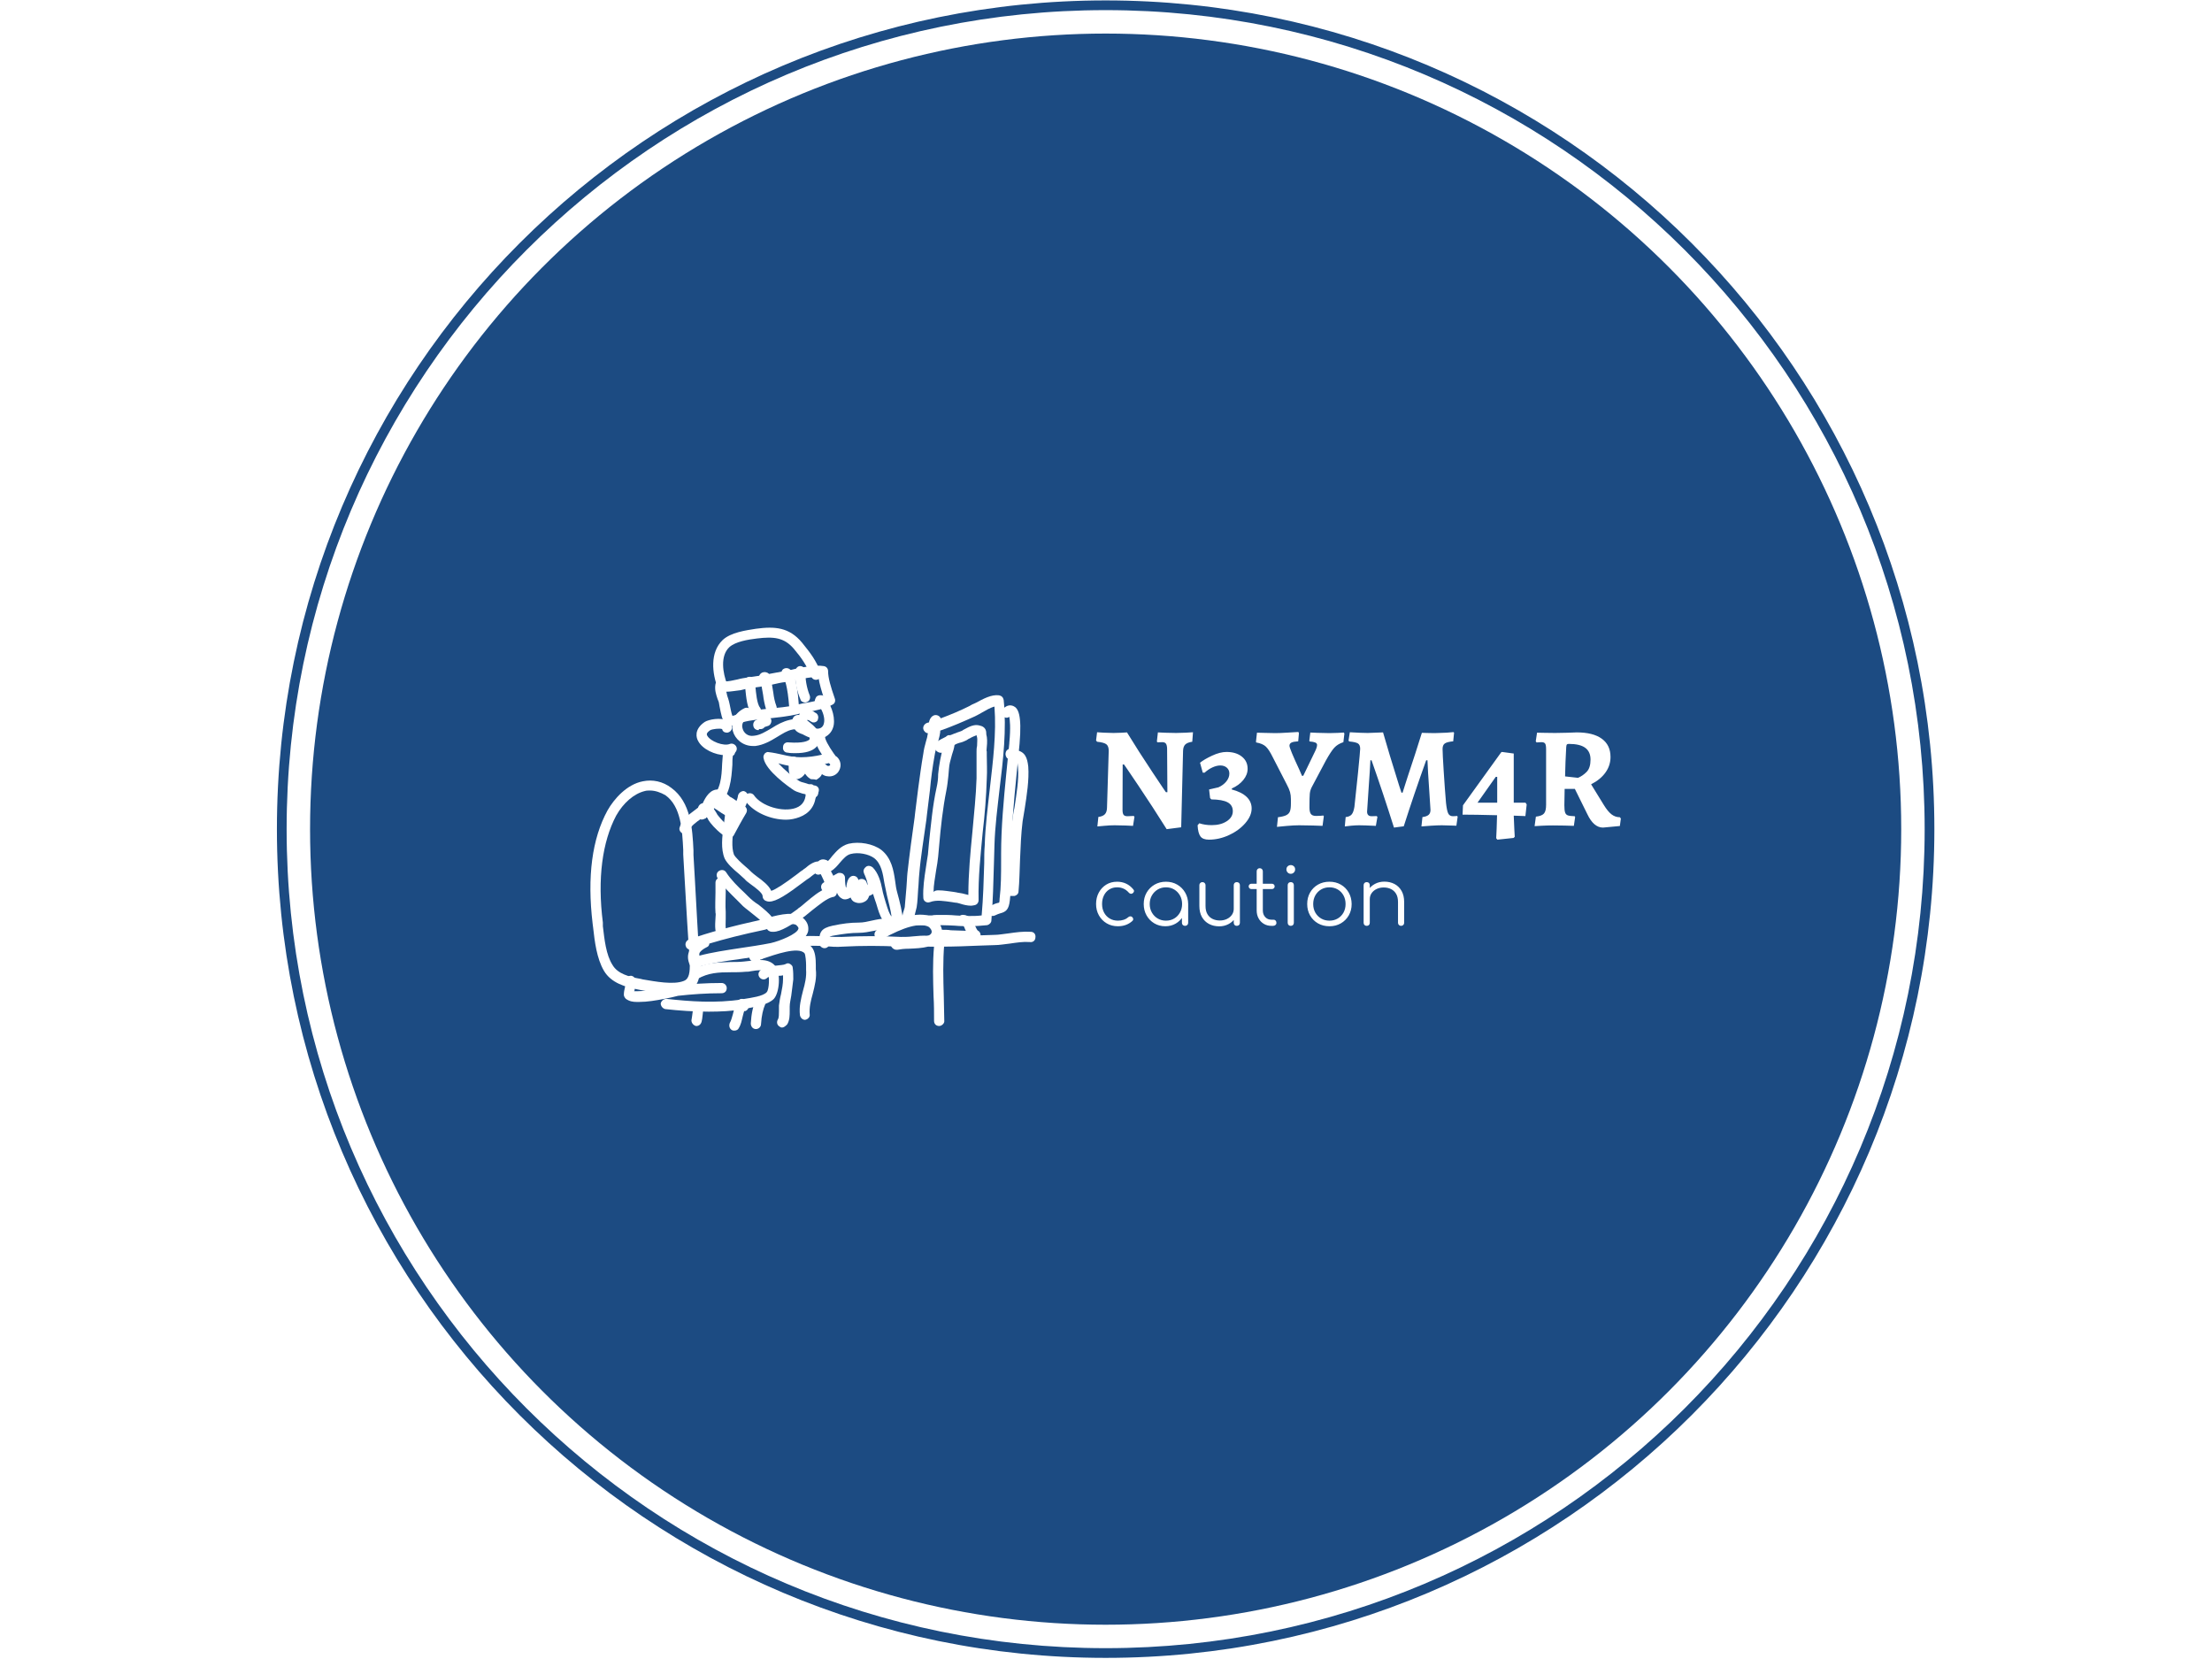 <svg xmlns="http://www.w3.org/2000/svg" version="1.1" xmlns:xlink="http://www.w3.org/1999/xlink" xmlns:svgjs="http://svgjs.dev/svgjs" width="2000" height="1500" viewBox="0 0 2000 1500"><rect width="2000" height="1500" fill="#ffffff"></rect><g transform="matrix(0.75,0,0,0.75,249.676,0.052)"><svg viewBox="0 0 343 343" data-background-color="#ffffff" preserveAspectRatio="xMidYMid meet" height="1999" width="2000" xmlns="http://www.w3.org/2000/svg" xmlns:xlink="http://www.w3.org/1999/xlink"><defs></defs><g id="tight-bounds" transform="matrix(1,0,0,1,0.074,0.074)"><svg viewBox="0 0 342.852 342.852" height="342.852" width="342.852"><g><svg></svg></g><g><svg viewBox="0 0 342.852 342.852" height="342.852" width="342.852"><g><path d="M0 171.426c0-94.676 76.75-171.426 171.426-171.426 94.676 0 171.426 76.75 171.426 171.426 0 94.676-76.75 171.426-171.426 171.426-94.676 0-171.426-76.75-171.426-171.426zM171.426 340.843c93.566 0 169.417-75.85 169.417-169.417 0-93.566-75.85-169.417-169.417-169.417-93.566 0-169.417 75.85-169.417 169.417 0 93.566 75.85 169.417 169.417 169.417z" data-fill-palette-color="tertiary" fill="#1c4b82" stroke="transparent"></path><ellipse rx="164.569" ry="164.569" cx="171.426" cy="171.426" fill="#1c4b82" stroke="transparent" stroke-width="0" fill-opacity="1" data-fill-palette-color="tertiary"></ellipse></g><g transform="matrix(1,0,0,1,64.847,129.753)"><svg viewBox="0 0 213.158 83.345" height="83.345" width="213.158"><g><svg viewBox="0 0 418.527 163.644" height="83.345" width="213.158"><g><rect width="3.945" height="79.335" x="191.098" y="42.154" fill="#1c4b82" opacity="1" stroke-width="0" stroke="transparent" fill-opacity="1" class="rect-o-0" data-fill-palette-color="primary" rx="1%" id="o-0" data-palette-color="#1c4b82"></rect></g><g transform="matrix(1,0,0,1,205.369,42.352)"><svg viewBox="0 0 213.158 78.941" height="78.941" width="213.158"><g><svg viewBox="0 0 213.158 78.941" height="78.941" width="213.158"><g><svg viewBox="0 0 213.158 43.741" height="43.741" width="213.158"><g transform="matrix(1,0,0,1,0,0)"><svg width="213.158" viewBox="1.8 -32.45 182.49 37.45" height="43.741" data-palette-color="#ffffff"><path d="M26.35 1.35Q21.45-6.45 16.48-13.85 11.5-21.25 11.5-21.15L11.5-21.15 11.05-21.15 11-5.4Q11-4.1 11.38-3.63 11.75-3.15 12.7-3.15L12.7-3.15 14.9-3.25 15.15-2.95 14.65 0.2Q13.95 0.15 12.05 0.08 10.15 0 8.25 0L8.25 0Q6.6 0 4.7 0.18 2.8 0.35 2.25 0.4L2.25 0.4 2.6-2.9Q4.15-3.1 4.85-3.83 5.55-4.55 5.6-6.05L5.6-6.05 6.2-25.9Q6.2-27.5 5.4-28.15 4.6-28.8 2.15-29.05L2.15-29.05 1.8-29.5 2.15-32.35Q2.7-32.3 4.5-32.2 6.3-32.1 7.85-32.1L7.85-32.1Q9.15-32.1 10.63-32.18 12.1-32.25 12.55-32.3L12.55-32.3Q16.65-25.6 21.38-18.5 26.1-11.4 26.1-11.5L26.1-11.5 26.6-11.5 26.5-26.75Q26.45-27.9 26.08-28.4 25.7-28.9 24.85-28.9L24.85-28.9 23.1-28.85 22.95-29.2 23.3-32.3Q24-32.25 25.88-32.18 27.75-32.1 29.65-32.1L29.65-32.1Q31.15-32.1 33.02-32.2 34.9-32.3 35.5-32.35L35.5-32.35 35.25-29.05Q33.55-28.8 32.83-28.1 32.1-27.4 32.05-25.9L32.05-25.9 31.4 0.7 26.35 1.35ZM41.05 5Q38.95 5 38.1 3.88 37.25 2.75 37.1 0L37.1 0 37.7-0.7Q39.6-0.05 42-0.05L42-0.05Q45.2-0.05 47.27-1.43 49.35-2.8 49.35-4.9L49.35-4.9Q49.35-7 47.55-7.98 45.75-8.95 41.9-9L41.9-9 41.45-9.45 41.1-12.45 44.35-13.2Q46.05-13.95 47.1-15.25 48.15-16.55 48.15-18L48.15-18Q48.15-19.25 47.27-20.03 46.4-20.8 45-20.8L45-20.8Q43.75-20.8 42.27-20.13 40.8-19.45 39.55-18.3L39.55-18.3 38.9-18.3 37.95-21.75Q39.35-22.9 42.12-24.2 44.9-25.5 47.15-25.5L47.15-25.5Q50.45-25.5 52.47-23.9 54.5-22.3 54.5-19.65L54.5-19.65Q54.5-17.6 53-15.75 51.5-13.9 49-12.8L49-12.8 49-12.45Q52.4-11.55 54.15-9.88 55.9-8.2 55.9-5.85L55.9-5.85Q55.9-3.3 53.7-0.75 51.5 1.8 48.05 3.4 44.6 5 41.05 5L41.05 5ZM64.7 0.55L65.05-2.8Q67.05-3.05 67.97-3.53 68.9-4 69.22-4.88 69.55-5.75 69.55-7.55L69.55-7.55 69.55-9.1Q69.55-10.45 69.25-11.55 68.95-12.65 68.09-14.25L68.09-14.25 63.2-23.75Q61.95-26.3 60.85-27.35 59.75-28.4 57.5-28.8L57.5-28.8 57.4-29.05 57.75-32.2Q58.45-32.2 60.37-32.13 62.3-32.05 64.15-32.05L64.15-32.05Q65.75-32.05 68.5-32.23 71.25-32.4 72.15-32.45L72.15-32.45 72.34-32 72.09-29.2Q70.4-29.1 69.72-28.75 69.05-28.4 69.05-27.65L69.05-27.65Q69.05-26.7 72.45-19.4L72.45-19.4Q73.45-17.1 73.4-17.2L73.4-17.2 73.84-17.2 77.9-25.6Q78.65-27.1 78.65-27.95L78.65-27.95Q78.65-28.5 78.02-28.78 77.4-29.05 76.05-29.15L76.05-29.15 75.95-29.4 76.3-32.25 78.7-32.15Q81.4-32.05 82.9-32.05L82.9-32.05Q84.3-32.05 85.9-32.13 87.5-32.2 87.95-32.25L87.95-32.25 88.15-31.9 87.8-28.9Q85.8-28.25 84.62-26.95 83.45-25.65 81.7-22.5L81.7-22.5 76.95-13.55Q76.25-12.3 76.12-11 76-9.7 76-6.25L76-6.25Q76-4.6 76.5-3.93 77-3.25 78.3-3.25L78.3-3.25Q79.2-3.25 79.87-3.3 80.55-3.35 80.8-3.4L80.8-3.4 81-3.15 80.55 0.2Q79.65 0.15 77.2 0.08 74.75 0 72.4 0L72.4 0Q70.59 0 68.05 0.23 65.5 0.45 64.7 0.55L64.7 0.55ZM105.39 0.8Q101.64-11.1 97.59-22.6L97.59-22.6 97.19-22.6Q97.19-22.05 96.99-18.95 96.79-15.85 96.64-13.8L96.64-13.8Q96.04-5.4 96.04-4.75L96.04-4.75Q96.04-3.15 97.64-3.15L97.64-3.15 99.34-3.2 99.64-2.95 99.09 0.2Q94.89 0 93.24 0L93.24 0Q92.09 0 90.47 0.15 88.84 0.3 88.29 0.4L88.29 0.4 88.59-2.85Q90.04-3 90.69-3.78 91.34-4.55 91.64-6.45L91.64-6.45Q92.09-10.35 92.87-18.1 93.64-25.85 93.64-26.6L93.64-26.6Q93.64-27.95 92.87-28.45 92.09-28.95 89.84-29.15L89.84-29.15 89.59-29.45 90.04-32.35Q94.14-32.1 96.29-32.1L96.29-32.1Q97.39-32.1 101.59-32.3L101.59-32.3Q103.59-25.25 107.14-13.95L107.14-13.95 107.99-11.35 108.39-11.35Q108.69-12.35 109.19-13.88 109.69-15.4 110.24-17.15L110.24-17.15Q112.79-24.75 115.09-32.15L115.09-32.15Q116.14-32.15 116.79-32.1L116.79-32.1 119.44-32.05 120.99-32.1Q122.04-32.1 123.69-32.2 125.34-32.3 126.09-32.4L126.09-32.4 126.29-32.2 125.99-29.2Q123.84-29 123.07-28.45 122.29-27.9 122.29-26.55L122.29-26.55Q122.29-25 122.69-18.68 123.09-12.35 123.49-7.75L123.49-7.75Q123.79-5 124.27-4.08 124.74-3.15 125.94-3.15L125.94-3.15Q126.49-3.15 126.87-3.2 127.24-3.25 127.34-3.25L127.34-3.25 127.54-3 127.09 0.15Q126.34 0.15 125.74 0.1L125.74 0.1Q123.54 0 122.04 0L122.04 0Q120.59 0 118.22 0.15 115.84 0.3 114.94 0.4L114.94 0.4 115.29-2.85Q116.79-3.05 117.44-3.63 118.09-4.2 118.09-5.35L118.09-5.35Q118.09-5.55 117.69-11.55L117.69-11.55Q117.14-19.4 117.04-22.6L117.04-22.6 116.59-22.6Q112.39-10.9 108.79 0.35L108.79 0.35 105.39 0.8ZM141.34 5L140.94 4.5Q140.99 3.75 141.09 1.25 141.19-1.25 141.24-3.5L141.24-3.5Q133.44-3.7 129.24-3.7L129.24-3.7 129.39-6.95 142.69-25.4 142.99-25.5 147.04-24.95 147.04-7.85 151.14-7.85 151.54-7.25 151.09-3.2 147.04-3.35Q147.14-0.65 147.24 1.35 147.34 3.35 147.39 4L147.39 4 146.99 4.4 141.34 5ZM134.44-7.85L141.29-7.85 141.29-16.85 140.79-16.85 134.44-7.85ZM178.09 0.8Q174.84 0.8 172.64-3.85L172.64-3.85 168.29-12.65 164.74-12.65 164.64-7Q164.64-5.25 164.89-4.48 165.14-3.7 165.84-3.45 166.54-3.2 168.24-3.15L168.24-3.15 168.39-2.85 167.94 0.2Q167.04 0.15 164.79 0.1 162.54 0.05 160.64 0.05L160.64 0.05Q158.79 0.05 156.84 0.15 154.89 0.25 154.29 0.3L154.29 0.3 154.74-3Q156.84-3.25 157.56-4.1 158.29-4.95 158.29-7.1L158.29-7.1 158.29-26.45Q158.29-27.9 157.96-28.4 157.64-28.9 156.69-28.9L156.69-28.9Q156.14-28.9 155.64-28.85 155.14-28.8 154.99-28.8L154.99-28.8 154.69-29.2 155.14-32.2Q155.84-32.2 157.71-32.15 159.59-32.1 161.39-32.1L161.39-32.1Q163.39-32.1 165.71-32.18 168.04-32.25 168.94-32.3L168.94-32.3Q174.64-32.3 177.66-30.1 180.69-27.9 180.69-23.75L180.69-23.75Q180.69-20.8 178.94-18.35 177.19-15.9 173.94-14.25L173.94-14.25 178.34-7.1Q179.74-4.8 181.04-3.8 182.34-2.8 183.94-2.8L183.94-2.8 184.29-2.35 183.94 0.25 178.09 0.8ZM169.39-16.5Q171.04-17.2 172.39-18.57 173.74-19.95 173.74-22.85L173.74-22.85Q173.74-25.6 171.89-26.95 170.04-28.3 166.19-28.3L166.19-28.3Q165.69-28.3 165.51-28.1 165.34-27.9 165.29-27.2L165.29-27.2Q164.99-22.05 164.89-17L164.89-17 169.39-16.5Z" opacity="1" transform="matrix(1,0,0,1,0,0)" fill="#ffffff" class="undefined-text-0" data-fill-palette-color="quaternary" id="text-0"></path></svg></g></svg></g><g transform="matrix(1,0,0,1,0,54.068)"><svg viewBox="0 0 125.145 24.873" height="24.873" width="125.145"><g transform="matrix(1,0,0,1,0,0)"><svg width="125.145" viewBox="3.05 -38 192.68 38.3" height="24.873" data-palette-color="#ffffff"><path d="M16.7 0.25L16.7 0.25Q12.75 0.25 9.68-1.58 6.6-3.4 4.83-6.55 3.05-9.7 3.05-13.65L3.05-13.65Q3.05-17.65 4.75-20.8 6.45-23.95 9.4-25.78 12.35-27.6 16.2-27.6L16.2-27.6Q19.25-27.6 21.83-26.4 24.4-25.2 26.35-22.8L26.35-22.8Q26.9-22.2 26.75-21.53 26.6-20.85 25.9-20.35L25.9-20.35Q25.35-19.95 24.68-20.08 24-20.2 23.5-20.8L23.5-20.8Q20.6-24.1 16.2-24.1L16.2-24.1Q13.4-24.1 11.28-22.75 9.15-21.4 7.98-19.05 6.8-16.7 6.8-13.65L6.8-13.65Q6.8-10.65 8.05-8.3 9.3-5.95 11.55-4.6 13.8-3.25 16.7-3.25L16.7-3.25Q18.65-3.25 20.28-3.78 21.9-4.3 23.15-5.4L23.15-5.4Q23.75-5.9 24.4-5.95 25.05-6 25.6-5.55L25.6-5.55Q26.2-5 26.28-4.3 26.35-3.6 25.8-3.1L25.8-3.1Q22.15 0.25 16.7 0.25ZM46.35 0.25L46.35 0.25Q42.5 0.25 39.45-1.58 36.4-3.4 34.62-6.55 32.85-9.7 32.85-13.65L32.85-13.65Q32.85-17.65 34.67-20.8 36.5-23.95 39.65-25.78 42.8-27.6 46.75-27.6L46.75-27.6Q50.7-27.6 53.82-25.78 56.95-23.95 58.77-20.8 60.6-17.65 60.65-13.65L60.65-13.65 59.1-12.45Q59.1-8.85 57.42-5.98 55.75-3.1 52.87-1.43 50 0.25 46.35 0.25ZM46.75-3.25L46.75-3.25Q49.65-3.25 51.92-4.6 54.2-5.95 55.52-8.33 56.85-10.7 56.85-13.65L56.85-13.65Q56.85-16.65 55.52-19 54.2-21.35 51.92-22.73 49.65-24.1 46.75-24.1L46.75-24.1Q43.9-24.1 41.6-22.73 39.3-21.35 37.95-19 36.6-16.65 36.6-13.65L36.6-13.65Q36.6-10.7 37.95-8.33 39.3-5.95 41.6-4.6 43.9-3.25 46.75-3.25ZM58.7 0L58.7 0Q57.85 0 57.3-0.53 56.75-1.05 56.75-1.9L56.75-1.9 56.75-10.45 57.7-14.4 60.65-13.65 60.65-1.9Q60.65-1.05 60.1-0.53 59.55 0 58.7 0ZM80.05 0.3L80.05 0.3Q76.5 0.3 73.7-1.18 70.9-2.65 69.27-5.5 67.65-8.35 67.65-12.45L67.65-12.45 67.65-25.45Q67.65-26.25 68.2-26.8 68.75-27.35 69.55-27.35L69.55-27.35Q70.4-27.35 70.95-26.8 71.5-26.25 71.5-25.45L71.5-25.45 71.5-12.45Q71.5-9.35 72.67-7.35 73.84-5.35 75.87-4.35 77.9-3.35 80.45-3.35L80.45-3.35Q82.9-3.35 84.87-4.3 86.84-5.25 88-6.9 89.15-8.55 89.15-10.65L89.15-10.65 91.9-10.65Q91.75-7.5 90.17-5.03 88.59-2.55 85.95-1.13 83.3 0.3 80.05 0.3ZM91.05 0L91.05 0Q90.2 0 89.67-0.53 89.15-1.05 89.15-1.95L89.15-1.95 89.15-25.45Q89.15-26.3 89.67-26.83 90.2-27.35 91.05-27.35L91.05-27.35Q91.9-27.35 92.45-26.83 93-26.3 93-25.45L93-25.45 93-1.95Q93-1.05 92.45-0.53 91.9 0 91.05 0ZM113.74 0L112.69 0Q110.04 0 107.97-1.25 105.89-2.5 104.69-4.67 103.49-6.85 103.49-9.65L103.49-9.65 103.49-34.1Q103.49-34.95 104.02-35.5 104.54-36.05 105.39-36.05L105.39-36.05Q106.24-36.05 106.79-35.5 107.34-34.95 107.34-34.1L107.34-34.1 107.34-9.65Q107.34-7.1 108.84-5.48 110.34-3.85 112.69-3.85L112.69-3.85 114.04-3.85Q114.84-3.85 115.34-3.3 115.84-2.75 115.84-1.9L115.84-1.9Q115.84-1.05 115.24-0.53 114.64 0 113.74 0L113.74 0ZM112.99-23L100.24-23Q99.49-23 98.99-23.48 98.49-23.95 98.49-24.65L98.49-24.65Q98.49-25.4 98.99-25.88 99.49-26.35 100.24-26.35L100.24-26.35 112.99-26.35Q113.74-26.35 114.24-25.88 114.74-25.4 114.74-24.65L114.74-24.65Q114.74-23.95 114.24-23.48 113.74-23 112.99-23L112.99-23ZM124.84 0L124.84 0Q123.94 0 123.42-0.53 122.89-1.05 122.89-1.95L122.89-1.95 122.89-25.4Q122.89-26.3 123.42-26.83 123.94-27.35 124.84-27.35L124.84-27.35Q125.69-27.35 126.22-26.83 126.74-26.3 126.74-25.4L126.74-25.4 126.74-1.95Q126.74-1.05 126.22-0.53 125.69 0 124.84 0ZM124.79-32.55L124.79-32.55Q123.69-32.55 122.89-33.35 122.09-34.15 122.09-35.3L122.09-35.3Q122.09-36.55 122.92-37.27 123.74-38 124.84-38L124.84-38Q125.89-38 126.72-37.27 127.54-36.55 127.54-35.3L127.54-35.3Q127.54-34.15 126.74-33.35 125.94-32.55 124.79-32.55ZM148.99 0.25L148.99 0.25Q144.99 0.25 141.84-1.55 138.69-3.35 136.89-6.5 135.09-9.65 135.09-13.65L135.09-13.65Q135.09-17.7 136.89-20.85 138.69-24 141.84-25.8 144.99-27.6 148.99-27.6L148.99-27.6Q152.99-27.6 156.11-25.8 159.24-24 161.04-20.85 162.84-17.7 162.89-13.65L162.89-13.65Q162.89-9.65 161.06-6.5 159.24-3.35 156.11-1.55 152.99 0.25 148.99 0.25ZM148.99-3.25L148.99-3.25Q151.89-3.25 154.19-4.6 156.49-5.95 157.79-8.3 159.09-10.65 159.09-13.65L159.09-13.65Q159.09-16.65 157.79-19.03 156.49-21.4 154.19-22.75 151.89-24.1 148.99-24.1L148.99-24.1Q146.09-24.1 143.79-22.75 141.49-21.4 140.16-19.03 138.84-16.65 138.84-13.65L138.84-13.65Q138.84-10.65 140.16-8.3 141.49-5.95 143.79-4.6 146.09-3.25 148.99-3.25ZM193.83 0L193.83 0Q192.98 0 192.44-0.55 191.88-1.1 191.88-1.9L191.88-1.9 191.88-14.9Q191.88-18 190.71-20 189.53-22 187.51-23 185.48-24 182.94-24L182.94-24Q180.48-24 178.51-23.05 176.53-22.1 175.38-20.45 174.23-18.8 174.23-16.7L174.23-16.7 171.48-16.7Q171.58-19.85 173.19-22.33 174.78-24.8 177.44-26.23 180.08-27.65 183.33-27.65L183.33-27.65Q186.88-27.65 189.69-26.18 192.48-24.7 194.11-21.85 195.73-19 195.73-14.9L195.73-14.9 195.73-1.9Q195.73-1.1 195.19-0.55 194.63 0 193.83 0ZM172.33 0L172.33 0Q171.44 0 170.91-0.53 170.38-1.05 170.38-1.9L170.38-1.9 170.38-25.4Q170.38-26.3 170.91-26.83 171.44-27.35 172.33-27.35L172.33-27.35Q173.19-27.35 173.71-26.83 174.23-26.3 174.23-25.4L174.23-25.4 174.23-1.9Q174.23-1.05 173.71-0.53 173.19 0 172.33 0Z" opacity="1" transform="matrix(1,0,0,1,0,0)" fill="#ffffff" class="undefined-text-1" data-fill-palette-color="quaternary" id="text-1"></path></svg></g></svg></g></svg></g></svg></g><g><svg viewBox="0 0 180.772 163.644" height="163.644" width="180.772"><g><svg xmlns="http://www.w3.org/2000/svg" xmlns:xlink="http://www.w3.org/1999/xlink" version="1.1" x="0" y="0" viewBox="6.566 10.189 86.949 78.711" enable-background="new 0 0 100 100" xml:space="preserve" height="163.644" width="180.772" class="icon-icon-0" data-fill-palette-color="quaternary" id="icon-0"><path d="M66.1 68.9c-2.3 0-3.1-2.8-3.6-4.5-0.1-0.3-0.2-0.7-0.3-0.9-0.1-0.4-0.3-0.8-0.4-1.3-0.3 0.2-0.6 0.3-0.8 0.4 0 0.1-0.1 0.2-0.1 0.3-0.2 0.5-0.6 0.8-1.2 1-0.8 0.2-1.3 0-1.7-0.2-0.3-0.2-0.5-0.5-0.6-0.8-0.8 0.5-1.4 0.4-1.7 0.2-0.8-0.4-1.1-1.3-1.3-2.3 0 0 0 0-0.1 0.1-0.4 0.3-0.8 0.6-1.1 0.8-0.5 0.3-1.1 0.2-1.4-0.3-0.3-0.5-0.2-1.1 0.3-1.4 0.3-0.2 0.7-0.5 1-0.7 0.5-0.4 1.1-0.8 1.7-1.1 0.3-0.2 0.7-0.1 1 0 0.3 0.2 0.5 0.5 0.5 0.8 0 1.1 0.1 1.7 0.2 2 0.1-0.2 0.1-0.4 0.1-0.5 0.1-0.5 0.2-1.1 0.6-1.5 0.3-0.3 0.6-0.4 1-0.3 0.4 0.1 0.6 0.4 0.7 0.7 0 0 0 0.1 0 0.1 0.1-0.1 0.3-0.2 0.4-0.2 0.5-0.1 1 0.1 1.2 0.6 0.1 0.2 0.1 0.4 0.2 0.6 0.1-0.4-0.3-1.4-0.5-1.9-0.1-0.2-0.2-0.4-0.2-0.5-0.2-0.4 0-0.9 0.4-1.2 0.4-0.3 0.9-0.2 1.3 0.1 1.1 1.1 1.6 2.8 1.9 4.4 0.1 0.6 0.3 1.2 0.4 1.6 0.1 0.3 0.2 0.7 0.3 1 0.4 1.3 0.7 2.2 1.1 2.6-0.2-1.4-0.6-2.8-0.9-4.1-0.2-0.8-0.3-1.6-0.5-2.4-0.3-1.9-0.6-3.8-2-4.9-1.1-0.8-3.1-1.2-4.6-0.8-0.8 0.2-1.4 0.9-2.1 1.7-0.5 0.6-1 1.2-1.8 1.7-0.2 0.4-0.6 0.7-1 0.7-0.1 0-0.2 0-0.2 0-0.5 0.1-1-0.2-1.1-0.7-0.1-0.5 0.1-1 0.6-1.2 0.8-0.3 1.4-1 2-1.8 0.8-0.9 1.7-2 3.2-2.4 2.1-0.5 4.8 0 6.4 1.2 2 1.6 2.4 4 2.7 6.1 0.1 0.8 0.2 1.5 0.4 2.2 0.5 1.8 1 3.8 1.2 5.9 0 0.5-0.3 0.9-0.8 1C66.6 68.9 66.3 68.9 66.1 68.9z" fill="#ffffff" data-fill-palette-color="quaternary"></path><path d="M34.1 29.3c-0.5 0-0.9-0.1-1.3-0.6-0.5-0.5-0.7-1.6-1-3.1-0.1-0.4-0.1-0.8-0.2-1-0.1-0.2-0.1-0.3-0.2-0.5-0.3-0.9-0.6-1.8-0.4-2.9 0.1-0.5 0.6-0.9 1.2-0.8 0.2 0 0.4 0.2 0.5 0.3 0.8 0 1.7-0.2 2.6-0.4 0.7-0.2 1.4-0.3 2.1-0.4 1.4-0.2 2.8-0.4 4.2-0.7 0.9-0.2 1.8-0.3 2.7-0.5 0.6-0.1 1.3-0.2 2-0.4 1.9-0.4 4-0.9 5.9-0.6 0.5 0.1 0.8 0.5 0.8 1 0 1.3 0.5 3 1.3 5.3 0.2 0.5 0 1-0.4 1.2-1.4 0.8-3.4 1.2-5.1 1.5-0.6 0.1-1.2 0.2-1.8 0.4-1.8 0.4-3.6 0.6-5.4 0.8-1.9 0.2-3.7 0.3-5.4 0.8-0.2 0.1-0.4 0.1-0.6 0.2C35.2 29.1 34.7 29.3 34.1 29.3zM33.1 22.7c0.1 0.2 0.1 0.5 0.2 0.8 0.1 0.2 0.1 0.4 0.2 0.6 0.1 0.3 0.2 0.7 0.3 1.2 0.1 0.5 0.3 1.6 0.5 2.1 0.2 0 0.5-0.1 0.7-0.2 0.3-0.1 0.5-0.2 0.8-0.3 1.9-0.5 3.8-0.7 5.7-0.9 1.8-0.2 3.5-0.3 5.1-0.7 0.6-0.1 1.2-0.3 1.9-0.4 1.3-0.2 2.7-0.5 3.7-0.9-0.4-1.2-0.9-2.8-1.1-4.2-1.3 0-2.9 0.3-4.3 0.6-0.8 0.2-1.5 0.3-2.1 0.4-0.9 0.1-1.7 0.3-2.6 0.5-1.4 0.3-2.9 0.5-4.3 0.7-0.6 0.1-1.2 0.2-1.9 0.4C34.9 22.5 34 22.7 33.1 22.7z" fill="#ffffff" data-fill-palette-color="quaternary"></path><path d="M32.4 22.7c-0.4 0-0.8-0.2-0.9-0.6-1.2-3-1.6-7.1 0.9-9.5 1.6-1.5 4.6-1.9 6.5-2.2 3.7-0.5 6.5-0.3 9 2.7 1.7 2.1 2.7 3.4 3.7 5.9 0.2 0.5 0 1.1-0.6 1.3-0.5 0.2-1.1 0-1.3-0.6-1-2.3-1.8-3.5-3.4-5.4-1.9-2.2-3.9-2.4-7.2-2-1.7 0.2-4.2 0.6-5.4 1.7-1.8 1.7-1.3 5-0.4 7.3 0.2 0.5 0 1.1-0.6 1.3C32.6 22.7 32.5 22.7 32.4 22.7z" fill="#ffffff" data-fill-palette-color="quaternary"></path><path d="M46.6 34.7c-0.5 0-1 0-1.5-0.1-0.6 0-1-0.5-0.9-1.1 0-0.6 0.5-1 1.1-0.9 2.9 0.2 3.7-0.3 4-0.5 0.1-0.1 0.1-0.2 0.1-0.4 0-0.5-1.2-1.4-1.8-1.9-0.1-0.1-0.2-0.2-0.4-0.3 0 0 0 0 0 0-0.5 0.1-1.1-0.3-1.2-0.8-0.1-0.6 0.2-1 0.4-1.2 0.1-0.1 0.6-0.4 1.2-0.2 0.2 0 0.3 0.1 0.4 0.2 0.2 0.2 0.5 0.4 0.8 0.7 1.1 0.9 2.5 1.9 2.6 3.3 0.1 0.8-0.2 1.5-0.7 2C49.9 34.3 48.6 34.7 46.6 34.7z" fill="#ffffff" data-fill-palette-color="quaternary"></path><path d="M38.3 33.3c-2 0-3.5-1.4-3.9-2.9-0.5-1.9 0.4-3.6 2.3-4.5 0.5-0.2 1.1 0 1.3 0.5 0.2 0.5 0 1.1-0.5 1.3-1 0.5-1.5 1.3-1.2 2.2 0.2 0.8 1 1.6 2.2 1.4 1.2-0.1 2.3-0.8 3.5-1.5 1.1-0.7 2.2-1.3 3.5-1.6 1.2-0.3 1.7 0 2.4 0.4 0.2 0.1 0.4 0.3 0.8 0.5l0.3 0.1c1.1 0.6 1.8 0.9 2.5 0.6 0.4-0.2 0.6-0.5 0.7-1 0.2-0.9-0.2-2.2-0.8-3.1 0 0 0 0 0 0-0.5 0-0.9-0.3-1-0.8-0.1-0.6 0.2-1 0.3-1.2 0.2-0.2 0.5-0.4 1.1-0.3 0.2 0 0.4 0.1 0.5 0.3 1.1 1.2 2.1 3.5 1.8 5.5-0.2 1.1-0.8 1.9-1.8 2.4-1.6 0.8-3.2 0-4.3-0.6l-0.3-0.1c-0.5-0.2-0.8-0.4-1-0.6C46.5 30 46.5 30 46 30.1c-1 0.2-1.9 0.8-2.9 1.4-1.3 0.8-2.7 1.6-4.3 1.8C38.6 33.3 38.4 33.3 38.3 33.3z" fill="#ffffff" data-fill-palette-color="quaternary"></path><path d="M39.4 30.2c-0.5 0-0.9-0.3-1-0.8-0.1-0.5 0.1-1 0.6-1.2l0.4-0.2c0.4-0.2 0.9-0.4 1.3-0.5 0.5-0.1 1.1 0.2 1.2 0.7 0.1 0.5-0.2 1.1-0.7 1.2-0.2 0.1-0.4 0.1-0.6 0.2-0.2 0.3-0.5 0.4-0.8 0.4-0.1 0-0.2 0-0.3 0C39.5 30.2 39.4 30.2 39.4 30.2z" fill="#ffffff" data-fill-palette-color="quaternary"></path><path d="M50.2 28.7c-0.1 0-0.3 0-0.4-0.1-0.2-0.1-0.4-0.2-0.5-0.3-0.1 0-0.2-0.1-0.3-0.1-0.4 0.3-1 0.2-1.4-0.2-0.4-0.4-0.3-1 0.1-1.4 1-0.9 2-0.3 2.5 0 0.1 0.1 0.2 0.1 0.3 0.2 0.5 0.2 0.7 0.8 0.5 1.3C51 28.4 50.6 28.7 50.2 28.7z" fill="#ffffff" data-fill-palette-color="quaternary"></path><path d="M50.2 43.6c-0.3 0-0.6-0.2-0.8-0.4-0.2-0.3-0.8-0.5-1.4-0.6-0.5-0.2-1.1-0.3-1.6-0.6-1.1-0.7-5.6-3.9-6-6.3-0.1-0.3 0-0.6 0.2-0.9 0.2-0.2 0.5-0.4 0.8-0.3 0.9 0.1 1.8 0.3 2.7 0.5 1.2 0.3 2.4 0.5 3.6 0.5 1.4 0 2.8-0.2 4.1-0.5-0.8-1.2-1.4-2.5-1.4-3.5 0-0.6 0.5-1 1-1 0.6 0 1 0.5 1 1 0 0.5 0.6 1.7 1.8 3.4l0.1 0.1c0.2 0.3 0.2 0.6 0.1 0.9-0.1 0.3-0.4 0.5-0.7 0.6-1.8 0.5-3.8 0.9-6 0.9-1.5 0-2.8-0.3-4-0.6-0.1 0-0.2-0.1-0.4-0.1 1.2 1.3 3 2.8 4 3.4 0.3 0.2 0.7 0.3 1.1 0.4 0.9 0.3 1.9 0.5 2.5 1.4 0.3 0.5 0.2 1.1-0.3 1.4C50.6 43.5 50.4 43.6 50.2 43.6z" fill="#ffffff" data-fill-palette-color="quaternary"></path><path d="M44.8 47.7c-3 0-6.3-1.4-7.9-3.6-0.3-0.5-0.2-1.1 0.2-1.4 0.5-0.3 1.1-0.2 1.4 0.2 1.5 2.2 5.7 3.4 8.2 2.5 1.4-0.5 2.1-1.7 1.9-3.5 0-0.4 0.1-0.8 0.5-1 0.3-0.2 0.8-0.2 1.1 0.1 0.6 0 1 0.4 1 0.9 0 0.4-0.2 0.8-0.6 1-0.1 2.1-1.3 3.6-3.2 4.3C46.6 47.5 45.7 47.7 44.8 47.7z" fill="#ffffff" data-fill-palette-color="quaternary"></path><path d="M33 35.1c-2.1 0-4.6-1.2-5.4-2.8-0.3-0.5-0.9-2.2 1.3-3.7 0.8-0.5 3.1-0.9 4.3-0.3 0.8 0.4 1 1 1 1.3 0.1 0.5-0.3 1-0.9 1.1-0.5 0-0.9-0.2-1-0.7-0.5-0.2-1.9 0-2.3 0.2-0.9 0.6-0.7 0.9-0.6 1.1 0.6 1.1 3.2 2.1 4.4 1.6 0.5-0.2 1.1 0.1 1.3 0.6 0.2 0.5-0.1 1.1-0.6 1.3C34.1 35 33.6 35.1 33 35.1z" fill="#ffffff" data-fill-palette-color="quaternary"></path><path d="M30.9 45.1c-0.3 0-0.6-0.1-0.8-0.3-0.4-0.4-0.3-1 0.1-1.4 1.8-1.5 2-4 2.1-6.6 0.1-1 0.1-2 0.3-2.9 0.1-0.5 0.5-0.8 0.9-0.8 0.4 0 0.7 0.1 1 0.4 0.1 0.2 0.4 0.5 0.3 1.1 0 0.3-0.2 0.5-0.4 0.6-0.1 0.6-0.1 1.2-0.1 1.8-0.2 2.8-0.4 5.9-2.8 8C31.3 45 31.1 45.1 30.9 45.1z" fill="#ffffff" data-fill-palette-color="quaternary"></path><path d="M34.7 47.7c-0.2 0-0.3 0-0.5-0.1-0.6-0.3-1.3-0.8-2-1.2-0.6-0.4-1.4-1-1.8-1.1-0.5-0.2-0.8-0.7-0.6-1.3 0.2-0.5 0.7-0.8 1.3-0.6 0.6 0.2 1.4 0.7 2.3 1.3 0.6 0.4 1.2 0.9 1.7 1.1 0.5 0.3 0.7 0.9 0.4 1.3C35.5 47.5 35.1 47.7 34.7 47.7z" fill="#ffffff" data-fill-palette-color="quaternary"></path><path d="M34.7 48.3c-0.1 0-0.2 0-0.4-0.1-0.5-0.2-0.8-0.8-0.6-1.3 0.2-0.6 0.5-1.1 0.8-1.6 0.4-0.8 0.8-1.5 0.9-2.3 0.1-0.5 0.6-0.9 1.1-0.9 0.5 0.1 0.9 0.6 0.9 1.1-0.1 1.2-0.7 2.2-1.2 3.1-0.3 0.5-0.5 0.9-0.7 1.4C35.5 48.1 35.1 48.3 34.7 48.3z" fill="#ffffff" data-fill-palette-color="quaternary"></path><path d="M38.9 27.5c-0.3 0-0.6-0.1-0.8-0.4-0.9-1.1-1.1-3.2-1.3-5.2 0-0.4-0.1-0.7-0.1-0.9-0.1-0.5 0.2-1.1 0.8-1.2 0.5-0.1 1.1 0.2 1.2 0.8 0 0.2 0.1 0.6 0.1 1.1 0.1 1.1 0.3 3.4 0.9 4.1 0.3 0.4 0.3 1.1-0.2 1.4C39.3 27.4 39.1 27.5 38.9 27.5z" fill="#ffffff" data-fill-palette-color="quaternary"></path><path d="M41.9 26.9c-0.4 0-0.8-0.3-1-0.7-0.3-1-0.5-2-0.6-2.9-0.1-0.6-0.2-1.1-0.3-1.7 0-0.2-0.1-0.4-0.1-0.6 0-0.1 0-0.1 0-0.2 0 0-0.1-0.1-0.1-0.1-0.4-0.4-0.4-1-0.1-1.4 0.3-0.4 0.8-0.5 1.2-0.4 0.8 0.2 0.9 1 1 1.7 0 0.2 0.1 0.4 0.1 0.5 0.1 0.6 0.2 1.2 0.3 1.8 0.1 0.9 0.3 1.8 0.6 2.6 0.2 0.5-0.1 1.1-0.6 1.3C42.1 26.9 42 26.9 41.9 26.9z" fill="#ffffff" data-fill-palette-color="quaternary"></path><path d="M46.4 26.6c-0.5 0-1-0.4-1-0.9-0.3-4.1-0.9-5.6-1.2-5.9-0.4-0.4-0.4-1-0.1-1.4 0.4-0.4 1-0.4 1.4-0.1 0.4 0.3 1.4 1.2 1.8 7.2C47.4 26.1 47 26.5 46.4 26.6 46.4 26.6 46.4 26.6 46.4 26.6z" fill="#ffffff" data-fill-palette-color="quaternary"></path><path d="M48.5 24.8c-0.4 0-0.8-0.2-0.9-0.6-0.6-1.4-1.2-3.6-1-5.6 0.1-0.5 0.5-1 1.1-0.9 0.5 0.1 0.9 0.5 0.9 1.1-0.1 1.3 0.2 3.1 0.8 4.6 0.2 0.5 0 1.1-0.5 1.3C48.7 24.8 48.6 24.8 48.5 24.8z" fill="#ffffff" data-fill-palette-color="quaternary"></path><path d="M41.5 63.7c-0.3 0-0.6-0.1-0.8-0.2-0.3-0.2-0.5-0.5-0.5-0.9 0-0.6-1.5-1.7-2.2-2.2-0.5-0.4-1-0.7-1.3-1.1-0.3-0.3-0.7-0.6-1.1-1-1.1-0.9-2.3-2-2.8-3-0.8-1.9-0.5-4.3-0.2-6.4 0.1-0.9 0.2-1.7 0.3-2.4 0-0.6 0.4-1 1-1 0.6 0 1 0.5 1 1 0 0.8-0.1 1.7-0.3 2.6-0.3 1.9-0.5 4 0 5.4 0.3 0.6 1.4 1.6 2.2 2.3 0.5 0.4 0.9 0.8 1.2 1.1 0.2 0.2 0.7 0.6 1.1 0.9 1.1 0.8 2.3 1.7 2.8 2.8 0.9-0.3 2.6-1.4 5.1-3.3 0.5-0.4 0.9-0.7 1.1-0.8 0.1-0.1 0.2-0.2 0.4-0.3 0.8-0.7 2-1.6 3.1-1.3 0.4 0.1 0.7 0.4 0.7 0.8 0.1 0.6-0.2 1.2-0.7 1.6-0.4 0.2-0.8 0.2-1.1-0.1-0.3 0.2-0.6 0.4-0.7 0.5-0.2 0.2-0.4 0.3-0.5 0.4-0.2 0.1-0.6 0.4-1 0.7C45 62.3 42.9 63.7 41.5 63.7z" fill="#ffffff" data-fill-palette-color="quaternary"></path><path d="M24.9 50.4c-0.1 0-0.2 0-0.2 0-0.5-0.1-0.9-0.7-0.7-1.2 0.4-1.5 1.8-2.5 3-3.4 0.7-0.5 1.3-1 1.7-1.4 0.1-0.2 0.3-0.3 0.6-0.3 0.6-0.1 1 0.1 1.1 0.3 0.2 0.2 0.4 0.5 0.3 1.2-0.1 0.5-0.6 0.9-1.1 0.8-0.4 0.4-0.9 0.8-1.4 1.1-1 0.7-2.1 1.5-2.3 2.3C25.8 50.1 25.4 50.4 24.9 50.4z" fill="#ffffff" data-fill-palette-color="quaternary"></path><path d="M32.4 71c-0.2 0-0.5-0.1-0.7-0.2-0.9-0.8-0.8-2.4-0.7-3.9 0-0.4 0.1-0.8 0-1-0.1-1.4 0-2.8 0-4 0-0.4 0-0.9 0-1.3 0 0 0 0 0-0.1l0-0.5c0-0.6 0.5-1 1-1 0.6 0 1 0.5 1 1 0 0.6 0 1.2 0 1.8 0 1.3-0.1 2.6 0 3.9 0 0.3 0 0.8 0 1.3 0 0.6-0.1 2 0.1 2.3 0.4 0.4 0.4 1 0.1 1.4C33 70.9 32.7 71 32.4 71z" fill="#ffffff" data-fill-palette-color="quaternary"></path><path d="M26.9 76.7c-0.4 0-0.7-0.2-0.9-0.6-0.5-1.1-0.5-2.1 0-3-0.4-0.1-0.7-0.3-0.8-0.7-0.2-0.5 0.1-1.1 0.6-1.3 4-1.4 8.4-2.6 14.3-3.9 0.3-0.1 0.6-0.1 1-0.3 2.8-0.8 5.5-1.3 6.9-0.1 1.2 1 1.2 2 1.1 2.7-0.7 2.8-6.9 4.3-6.9 4.3-2.1 0.5-4.2 0.8-6.3 1.1-2.9 0.4-5.9 0.8-8.7 1.7C27.1 76.7 27 76.7 26.9 76.7zM29.8 71.9c0 0.3-0.2 0.6-0.5 0.7-1.2 0.6-1.6 1.2-1.6 1.7 2.6-0.7 5.4-1.1 8-1.5 2-0.3 4.1-0.6 6.1-1 1.8-0.4 5.2-1.8 5.4-2.8 0.1-0.2-0.2-0.5-0.4-0.7-0.7-0.6-3.9 0.2-5.1 0.6-0.4 0.1-0.8 0.2-1.1 0.3C36.3 70.1 32.8 71 29.8 71.9z" fill="#ffffff" data-fill-palette-color="quaternary"></path><path d="M22.4 81.7c-2.1 0-4.3-0.4-5.9-0.7L16 80.9c-2.6-0.5-5.4-1.3-6.8-3.7-1.4-2.4-1.8-5.7-2.1-8.4L7 68c-1.1-9.2-0.1-16.6 2.9-22.1 1.3-2.3 3.8-5.1 6.9-5.7 1.9-0.4 3.9 0 5.6 1.3 3.8 2.8 4.1 8 4.3 12.2l0 0.9c0.1 1.7 0.2 3.4 0.3 5.2 0.3 4.9 0.5 10 0.9 15 0 0.1 0.1 0.2 0.1 0.4 0 0.2 0 0.3 0 0.5 0 0.1 0 0.1 0 0.2 0 0 0 0 0 0 0 1.8 0 4.5-2.5 5.4C24.6 81.5 23.5 81.7 22.4 81.7zM18.2 42c-0.3 0-0.7 0-1 0.1-2.1 0.5-4.2 2.3-5.6 4.8C8.9 52 7.9 59.2 9 67.8L9 68.5c0.3 2.5 0.6 5.6 1.9 7.6 1 1.7 3.2 2.3 5.5 2.7l0.4 0.1c2.4 0.4 6 1.1 8 0.3 1.1-0.4 1.2-1.7 1.2-3.6 0 0 0-0.1 0-0.1-0.4-5.3-0.7-10.6-1-15.8-0.1-1.7-0.2-3.4-0.3-5.2l0-0.9c-0.2-3.8-0.4-8.5-3.5-10.7C20.3 42.4 19.3 42 18.2 42z" fill="#ffffff" data-fill-palette-color="quaternary"></path><path d="M29.7 85.2c-2.9 0-5.8-0.2-8.5-0.5-0.5-0.1-0.9-0.6-0.9-1.1 0.1-0.5 0.6-0.9 1.1-0.9 4.6 0.5 9.6 0.9 14.8 0.1l0.5-0.1c1.2-0.2 3.6-0.5 4.3-1.3 0.5-0.5 0.6-3.2 0.2-3.8-0.6-0.7-2.1-0.5-3.3-0.3-0.4 0.1-0.7 0.1-1 0.1-1 0.1-2 0.1-2.9 0.1-2.4 0-4.4 0.1-6.5 1.3-0.5 0.3-1.1 0.1-1.4-0.3-0.3-0.5-0.1-1.1 0.3-1.4 2.5-1.5 5-1.5 7.5-1.6 0.9 0 1.8 0 2.7-0.1 0.3 0 0.6-0.1 0.9-0.1 1.6-0.2 3.9-0.6 5.2 1 1.1 1.4 0.8 5.2-0.3 6.4-1.1 1.1-3.3 1.5-5.4 1.9l-0.4 0.1C34.2 85.1 31.9 85.2 29.7 85.2z" fill="#ffffff" data-fill-palette-color="quaternary"></path><path d="M48.5 86.8c-0.5 0-0.9-0.4-1-0.9-0.2-1.7 0.2-3.2 0.6-4.8 0.4-1.4 0.7-2.7 0.6-4.1 0-0.2 0-0.6 0-0.9 0-0.6-0.1-2-0.3-2.3-1.2-1.4-5.9 0.3-8 1-0.2 0.1-0.4 0.2-0.6 0.2-0.2 0.3-0.5 0.4-0.9 0.4l-0.4 0c-0.5 0-0.9-0.4-0.9-0.9 0-0.5 0.3-0.9 0.7-1 0.4-0.1 0.9-0.3 1.4-0.5 3.2-1.1 8.1-2.8 10.1-0.4 0.7 0.8 0.8 2.3 0.8 3.5 0 0.3 0 0.6 0 0.8 0.2 1.7-0.2 3.2-0.6 4.8-0.4 1.4-0.7 2.7-0.6 4 0.1 0.5-0.3 1-0.9 1.1C48.5 86.8 48.5 86.8 48.5 86.8z" fill="#ffffff" data-fill-palette-color="quaternary"></path><path d="M44 88.3c-0.2 0-0.4-0.1-0.5-0.2-0.5-0.3-0.6-0.9-0.3-1.4 0.2-0.3 0.2-1 0.2-1.6 0-0.4 0-0.7 0-1.1 0.1-0.7 0.2-1.5 0.4-2.2 0.2-1 0.4-2 0.4-3 0-0.2 0-0.4 0-0.7-0.4 0.1-0.8 0.1-1.2 0.1-0.8 0.1-1.6 0.1-1.9 0.4-0.4 0.4-1 0.4-1.4 0-0.4-0.4-0.4-1 0-1.4 0.8-0.8 2.1-0.9 3.2-1 0.7-0.1 1.4-0.1 1.8-0.3 0.3-0.2 0.6-0.2 0.9 0 0.3 0.2 0.5 0.4 0.5 0.8 0.1 0.7 0.1 1.4 0.1 2.2-0.1 1.1-0.3 2.2-0.4 3.2-0.1 0.7-0.3 1.4-0.3 2.1 0 0.3 0 0.5 0 0.8 0 0.9 0 1.9-0.5 2.7C44.6 88.1 44.3 88.3 44 88.3z" fill="#ffffff" data-fill-palette-color="quaternary"></path><path d="M38.9 88.6C38.9 88.6 38.9 88.6 38.9 88.6c-0.6 0-1-0.5-1-1.1 0.1-1.8 0.4-3.4 1-4.5 0.2-0.5 0.8-0.7 1.3-0.5 0.5 0.2 0.7 0.8 0.5 1.3-0.4 0.9-0.7 2.2-0.8 3.8C39.9 88.2 39.4 88.6 38.9 88.6z" fill="#ffffff" data-fill-palette-color="quaternary"></path><path d="M34.7 88.9c-0.2 0-0.3 0-0.5-0.1-0.5-0.3-0.6-0.9-0.4-1.4 0.3-0.5 0.4-1.1 0.6-1.7 0.2-0.8 0.4-1.8 1-2.6 0.2-0.3 0.5-0.4 0.8-0.4 0.3 0 0.6 0.2 0.8 0.5l0.3 0.4c0.3 0.5 0.2 1.1-0.3 1.4-0.1 0.1-0.3 0.1-0.4 0.1-0.1 0.3-0.2 0.7-0.3 1.1-0.2 0.8-0.3 1.5-0.8 2.3C35.4 88.7 35.1 88.9 34.7 88.9z" fill="#ffffff" data-fill-palette-color="quaternary"></path><path d="M74.7 88c-0.6 0-1-0.4-1-1 0-1.6 0-3.2-0.1-4.8-0.1-3.2-0.2-6.5 0.1-9.8-1.1-0.2-2.6-0.1-4 0-0.9 0.1-1.8 0.1-2.6 0.1-3.8-0.2-7.5-0.2-11.3 0-1.1 0.1-2.3 0-3.5-0.1-1.5-0.1-3-0.1-4.3 0-0.2 0.2-0.4 0.3-0.7 0.4-0.6 0.1-0.9-0.2-1.1-0.3-0.3-0.3-0.4-0.6-0.3-1 0.1-0.4 0.4-0.7 0.8-0.8 1.8-0.4 3.8-0.3 5.7-0.2 1.2 0.1 2.3 0.1 3.3 0.1 3.8-0.2 7.6-0.2 11.5 0 0.6 0 1.5 0 2.3-0.1 1.9-0.2 4.1-0.3 5.6 0.4 0.4 0.2 0.6 0.6 0.6 1-0.3 3.4-0.2 6.9-0.1 10.3 0 1.6 0.1 3.3 0.1 4.9C75.7 87.5 75.2 88 74.7 88z" fill="#ffffff" data-fill-palette-color="quaternary"></path><path d="M75 72.5c-0.7 0-1.4 0-2.1 0-0.5 0-1-0.5-1-1s0.4-1 1-1l0.5 0c0.1 0 0.2 0 0.2 0 2.9 0.1 5.9-0.1 8.9-0.2 1 0 2-0.1 3-0.1 0.9 0 1.8-0.2 2.8-0.3 1.4-0.2 2.8-0.4 4.3-0.3 0.6 0 1 0.5 0.9 1.1 0 0.6-0.5 1-1.1 0.9-1.3-0.1-2.5 0.1-3.9 0.3-1 0.1-2 0.3-3 0.3-1 0-2 0.1-3 0.1C80.2 72.4 77.6 72.5 75 72.5z" fill="#ffffff" data-fill-palette-color="quaternary"></path><path d="M80.8 68.5c-1 0-2 0-3-0.1-1.6-0.1-3.2-0.1-4.8-0.1-1.5 0-3.1 0-4.6 0-0.5 0-0.9-0.4-0.9-0.8-0.1-0.8 0.1-1.5 0.3-2.1 0.1-0.3 0.2-0.6 0.2-0.9 0.1-1.1 0.2-2.3 0.3-3.5 0.1-1 0.1-2 0.2-2.9 0.4-3.6 0.9-7.3 1.4-10.8l0.1-0.9c0.2-1.6 0.4-3.2 0.6-4.8 0.3-2.2 0.6-4.5 1-6.8 0.1-0.8 0.3-1.6 0.5-2.3 0.2-0.6 0.3-1.1 0.4-1.7-0.4 0-0.8-0.4-0.9-0.8-0.1-0.5 0.2-1 0.7-1.2 0.1 0 0.2-0.1 0.4-0.1 0.1-0.5 0.3-1 0.8-1.3 0.5-0.3 1.1-0.1 1.4 0.3 0 0.1 0.1 0.1 0.1 0.2 1.9-0.7 3.8-1.5 5.6-2.4 0.3-0.2 0.7-0.4 1.2-0.6 1.5-0.8 3.1-1.7 4.6-1.5 0.5 0.1 0.8 0.4 0.9 0.9 0.6 5.8-0.1 11.7-0.8 17.4-0.4 3.6-0.9 7.3-1 11 0 1.2-0.1 2.3-0.1 3.5-0.1 3.7-0.2 7.5-0.5 11.2 0 0.4-0.4 0.8-0.8 0.9C83 68.4 81.9 68.5 80.8 68.5zM75 66.3c0.9 0 1.9 0 2.9 0.1 1.7 0.1 3.5 0.2 5.1 0 0.3-3.4 0.4-6.8 0.5-10.2 0-1.2 0-2.3 0.1-3.5 0.1-3.7 0.6-7.5 1-11.1 0.6-5.3 1.3-10.7 0.9-16-0.8 0.2-1.8 0.8-2.5 1.2-0.5 0.3-0.9 0.5-1.3 0.7-2.2 1-4.5 2-6.8 2.8 0 0.1 0 0.2 0 0.3-0.1 0.9-0.4 1.7-0.6 2.5-0.2 0.7-0.4 1.4-0.5 2.1-0.4 2.2-0.7 4.5-0.9 6.7-0.2 1.6-0.4 3.2-0.6 4.9l-0.1 0.9c-0.5 3.7-1.1 7.1-1.4 10.7-0.1 0.9-0.1 1.9-0.2 2.8-0.1 1.2-0.1 2.4-0.3 3.6-0.1 0.4-0.2 0.8-0.3 1.2 0 0.1-0.1 0.3-0.1 0.4 1.1 0 2.3 0 3.4 0C73.6 66.3 74.3 66.3 75 66.3z" fill="#ffffff" data-fill-palette-color="quaternary"></path><path d="M80.9 64.5c-0.7 0-1.5-0.2-2.1-0.4-0.3-0.1-0.7-0.2-1-0.2l-0.6-0.1c-1.5-0.2-3-0.5-4.3 0-0.3 0.1-0.6 0.1-0.9-0.1-0.3-0.2-0.4-0.5-0.4-0.8-0.1-1.8 0.2-3.9 0.5-5.8 0.1-0.9 0.3-1.8 0.4-2.6l0.2-2.2c0.4-3.6 0.7-7.3 1.5-10.9 0.2-0.9 0.3-1.7 0.3-2.6 0.1-0.9 0.2-1.8 0.4-2.8 0.1-0.4 0.2-0.9 0.3-1.4-0.4 0.1-0.8-0.1-1.1-0.4l-0.2-0.3c-0.3-0.4-0.2-1 0.3-1.4 0.6-0.4 1.2-0.7 1.8-1 0.2-0.2 0.5-0.4 0.8-0.3 0.4-0.1 0.7-0.3 1.1-0.4 0.4-0.2 0.9-0.3 1.3-0.5 0.1-0.1 0.3-0.2 0.5-0.3 0.9-0.5 1.9-1 2.9-0.7 0.5 0.1 1.3 0.4 1.3 1.5 0 0.1 0 0.1 0 0.2 0.2 0.7 0.2 1.6 0.1 2.5 0 0.3-0.1 0.7 0 0.9l0 0.7c0 1.5 0.1 3 0 4.6-0.1 3.5-0.4 7.1-0.8 10.5-0.4 4.3-0.9 8.8-0.8 13.2 0 0.5-0.3 0.9-0.8 1C81.5 64.4 81.2 64.5 80.9 64.5zM74.6 61.5c1 0 2 0.2 2.9 0.3l0.6 0.1c0.3 0.1 0.7 0.1 1.1 0.2 0.4 0.1 0.8 0.2 1.2 0.3 0-4.2 0.4-8.3 0.8-12.4 0.3-3.4 0.7-7 0.8-10.4 0-1.5 0-3 0-4.5l0-0.7c0-0.3 0-0.7 0.1-1.1 0-0.6 0.1-1.4 0-1.7 0-0.1-0.1-0.3-0.1-0.4-0.3 0.1-1 0.4-1.3 0.6-0.3 0.1-0.5 0.3-0.7 0.4-0.4 0.2-0.9 0.4-1.4 0.5-0.3 0.1-0.6 0.2-0.9 0.4-0.1 0.7-0.3 1.3-0.5 1.9-0.1 0.5-0.3 1-0.4 1.5-0.2 0.8-0.2 1.7-0.3 2.6-0.1 0.9-0.2 1.9-0.4 2.9-0.7 3.5-1.1 7.2-1.4 10.7l-0.2 2.2c-0.1 0.8-0.2 1.7-0.4 2.7-0.2 1.4-0.5 2.9-0.5 4.2C73.9 61.5 74.3 61.5 74.6 61.5z" fill="#ffffff" data-fill-palette-color="quaternary"></path><path d="M85.1 66.5c-0.4 0-0.7-0.2-0.9-0.5-0.3-0.5-0.1-1.1 0.4-1.4 0.6-0.3 1-0.5 1.4-0.6 0.1 0 0.3-0.1 0.4-0.1 0 0 0.1-0.1 0.1-0.7 0.3-2.5 0.3-4.9 0.3-7.5l0-1.3c0-5.2 0.5-10.5 1-15.6 0.2-2 0.4-4 0.6-6l0-0.1c0.3-3.1 0.1-4.5 0-5.1-0.4 0.3-0.9 0.2-1.3-0.1-0.4-0.4-0.4-1 0-1.4 0.9-0.9 1.6-0.8 2.1-0.6 0.9 0.4 1.7 1.6 1.2 7.4C90.2 35 90 37 89.8 39c-0.5 5.1-1 10.3-1 15.4l0 1.3c0 2.5 0 5.2-0.3 7.8-0.2 1.7-0.7 2.2-1.9 2.5-0.3 0.1-0.6 0.2-1 0.4C85.4 66.5 85.3 66.5 85.1 66.5z" fill="#ffffff" data-fill-palette-color="quaternary"></path><path d="M88.9 62.6c-0.5 0-1-0.1-1.6-0.4-0.5-0.2-0.7-0.9-0.4-1.3 0.2-0.5 0.9-0.7 1.3-0.4 0 0 0.1 0 0.1 0 0.1-1.7 0.2-3.4 0.2-5.1 0.1-2.5 0.1-5.1 0.5-7.6 0.1-0.8 0.2-1.6 0.4-2.4 0.4-2.7 0.9-5.5 0.7-7.9C90 36.2 90 36.1 88.7 36c-0.3 0-0.6-0.2-0.8-0.4-0.4-0.6-0.2-1.1-0.1-1.3 0.1-0.2 0.5-0.6 1.3-0.5 0.3 0 0.5 0.1 0.6 0.3 1.8 0.3 2.2 1.5 2.4 3.2 0.2 2.6-0.3 5.7-0.7 8.3-0.1 0.8-0.3 1.6-0.4 2.4-0.3 2.4-0.4 5-0.5 7.4-0.1 2.1-0.1 4.2-0.3 6.3 0 0.5-0.4 0.8-0.8 0.9C89.2 62.6 89.1 62.6 88.9 62.6zM89 34.9l-0.1 0.9c0 0 0 0 0 0L89 34.9 89 34.9z" fill="#ffffff" data-fill-palette-color="quaternary"></path><path d="M66.3 73.1c-0.4 0-0.8-0.3-1-0.7-0.2-0.5 0.1-1.1 0.7-1.2 0.7-0.2 1.6-0.2 2.7-0.3 1.7-0.1 4.2-0.2 4.5-1.1 0.2-0.5-0.4-1.1-0.6-1.2-1.7-0.8-4.7 0-9 2.4-0.5 0.3-1.1 0.1-1.4-0.4-0.3-0.5-0.1-1.1 0.4-1.4 3.2-1.8 7.8-4 10.9-2.4 1 0.5 2.2 2.1 1.6 3.7-0.8 2.2-3.9 2.3-6.3 2.4-0.9 0-1.7 0.1-2.2 0.2C66.5 73.1 66.4 73.1 66.3 73.1z" fill="#ffffff" data-fill-palette-color="quaternary"></path><path d="M52.3 72.8c-0.5 0-1-0.4-1-1-0.1-2.1 0.3-2.9 2.6-3.4 1.9-0.4 3.4-0.6 5.1-0.6 0.9 0 1.7-0.2 2.6-0.4 0.9-0.2 1.9-0.4 2.9-0.4 0.5 0 1 0.4 1 1l0 0.5c0 0.6-0.4 1-1 1-0.4 0-0.7-0.2-0.9-0.4-0.5 0.1-1.1 0.2-1.6 0.3-1 0.2-2 0.4-3 0.4-1.5 0-3 0.2-4.7 0.5-0.7 0.1-0.9 0.2-1 0.3-0.1 0.1 0 0.9 0 1.1C53.3 72.3 52.9 72.8 52.3 72.8 52.4 72.8 52.3 72.8 52.3 72.8z" fill="#ffffff" data-fill-palette-color="quaternary"></path><path d="M50 39.8c-0.2 0-0.4 0-0.5-0.1-0.5-0.3-0.8-0.7-1-1-0.4 0.6-1.1 1.2-2.1 1.1-0.4 0-0.7-0.3-0.8-0.6-0.3-0.8-0.3-1.3-0.3-1.8 0-0.3 0-0.5 0-0.8-0.1-0.5 0.3-1.1 0.8-1.2 0.5-0.1 1.1 0.3 1.2 0.8 0.1 0.3 0.1 0.6 0.1 0.8 0.1-0.2 0.3-0.4 0.4-0.5 0.3-0.4 0.9-0.5 1.3-0.2 0.4 0.3 0.7 0.6 0.9 0.9 0-0.1 0-0.1 0-0.2-0.1-0.5 0.2-0.9 0.6-1.1 0.4-0.2 0.9-0.1 1.2 0.3 0.4 0.5 1 1 1.2 1 0.2 0 0.4-0.1 0.4-0.2 0-0.1 0-0.2-0.1-0.2-0.4-0.4-0.3-1 0.1-1.4 0.4-0.4 1-0.3 1.4 0.1 0.7 0.7 0.8 1.7 0.4 2.5-0.4 0.9-1.4 1.4-2.4 1.2-0.3 0-0.7-0.2-1-0.4-0.2 0.5-0.6 0.8-1.1 1.1C50.3 39.8 50.2 39.8 50 39.8z" fill="#ffffff" data-fill-palette-color="quaternary"></path><path d="M79.2 71.4c-0.8 0-1.5 0-2.3-0.1-0.6 0-1.1 0-1.7-0.1-0.6 0-1-0.5-1-1 0-0.6 0.4-1 1-1 0.6 0 1.2 0 1.8 0.1 1 0 1.9 0.1 2.9 0.1 0-0.1-0.1-0.2-0.1-0.2-0.1-0.3-0.3-0.8-0.5-0.9-0.6 0-1-0.5-0.9-1.1 0-0.6 0.5-1 1.1-0.9 1.3 0.1 1.8 1.3 2.2 2.1 0.2 0.4 0.4 0.9 0.6 1 0.4 0.2 0.5 0.6 0.5 1-0.1 0.4-0.4 0.7-0.8 0.8C81 71.4 80.1 71.4 79.2 71.4z" fill="#ffffff" data-fill-palette-color="quaternary"></path><path d="M15.6 83.3c-0.7 0-1.4-0.1-2.1-0.6-0.2-0.2-0.4-0.5-0.4-0.8 0-0.5 0.1-1 0.2-1.4 0.1-0.4 0.2-0.8 0.1-1.2-0.1-0.5 0.4-1 0.9-1.1 0.6-0.1 1 0.4 1.1 0.9 0.1 0.7-0.1 1.3-0.2 1.8 0 0.1 0 0.2-0.1 0.3 0.2 0 0.5 0 0.7 0l0.1 0c1.5 0 3.1-0.3 4.6-0.6 1-0.2 2-0.3 3-0.5 2.7-0.3 5.6-0.5 8.7-0.5 0 0 0 0 0 0 0.5 0 1 0.4 1 1 0 0.6-0.4 1-1 1-3 0-5.8 0.2-8.5 0.5C23 82.3 22 82.5 21 82.7c-1.6 0.3-3.3 0.6-4.9 0.6l-0.1 0C15.9 83.3 15.7 83.3 15.6 83.3z" fill="#ffffff" data-fill-palette-color="quaternary"></path><path d="M27.3 88c0 0-0.1 0-0.1 0-0.5-0.1-0.9-0.6-0.9-1.1l0.1-0.6c0.1-0.7 0.2-1.3 0.2-2 0-0.6 0.4-1 1-1 0.6 0 1 0.5 1 1 0 0.8-0.1 1.5-0.2 2.3l-0.1 0.5C28.2 87.6 27.8 88 27.3 88z" fill="#ffffff" data-fill-palette-color="quaternary"></path><path d="M42.3 69.6c-0.3 0-0.5 0-0.7-0.1-0.3-0.1-0.6-0.4-0.6-0.7-0.1-0.2-0.3-0.5-0.4-0.6 0 0-0.1-0.1-0.1-0.1-0.7-0.8-1.6-1.5-2.5-2.2-0.7-0.6-1.5-1.1-2.1-1.8l-0.7-0.7c-1.3-1.3-2.8-2.7-3.8-4.3-0.3-0.5-0.2-1.1 0.3-1.4 0.5-0.3 1.1-0.2 1.4 0.3 0.9 1.4 2.3 2.8 3.6 4l0.7 0.7c0.6 0.6 1.2 1.1 2 1.6 1 0.8 2 1.6 2.8 2.6 0 0 0 0 0 0 0 0.1 0.1 0.1 0.1 0.2l0 0.1c0.2 0.2 0.3 0.4 0.4 0.6 0.5-0.1 1.6-0.6 4-2.4 0.2-0.1 0.4-0.3 0.5-0.4 0.5-0.3 1-0.8 1.5-1.2 1.2-1 2.6-2.2 4-2.7-0.2-0.9-0.9-2.3-1.3-3.1-0.2-0.4-0.4-0.7-0.5-1-0.1-0.2-0.1-0.5 0-0.8 0.1-0.3 0.3-0.5 0.5-0.6 0.4-0.2 0.8-0.2 1.3 0 0.5 0.2 0.8 0.8 0.6 1.3 0 0.1 0 0.1-0.1 0.2 0 0 0 0 0 0 0.9 1.6 1.9 3.5 1.5 5-0.1 0.4-0.4 0.7-0.8 0.7-1.2 0.3-2.6 1.5-3.9 2.5-0.6 0.5-1.1 0.9-1.6 1.3-0.1 0.1-0.3 0.2-0.5 0.3C45.8 68.2 43.8 69.6 42.3 69.6z" fill="#ffffff" data-fill-palette-color="quaternary"></path><path d="M33.6 51.2c-0.2 0-0.4 0-0.5-0.1-1.2-0.7-2.4-1.9-3.1-2.8-0.2-0.3-0.4-0.5-0.5-0.8-0.1-0.1-0.1-0.2-0.2-0.3-0.1 0.1-0.2 0.3-0.4 0.3-0.5 0.3-1.1 0.2-1.4-0.3-0.3-0.4-0.2-1 0.2-1.3-0.2-0.4-0.1-0.8 0.2-1.1 0.2-0.2 0.4-0.3 0.6-0.3 0.6-1.3 1.5-2.8 3.1-2.7 0.7 0 1.2 0.5 2 1.2 0.1 0.1 0.3 0.3 0.4 0.3l0.5 0.3c0.7 0.5 1.4 1 2.1 1.4 0.2 0.1 0.4 0.3 0.5 0.6 0.1 0.3 0 0.6-0.1 0.8-0.9 1.5-1.7 3-2.4 4.3-0.1 0.2-0.3 0.4-0.6 0.5C33.8 51.2 33.7 51.2 33.6 51.2zM30.4 45.3c0.4 0.4 0.6 0.8 0.8 1.1 0.1 0.2 0.2 0.4 0.4 0.6 0.4 0.5 1 1.2 1.7 1.7 0.4-0.8 0.9-1.7 1.4-2.5-0.5-0.3-1-0.7-1.5-1l-0.5-0.3c-0.1-0.1-0.3-0.3-0.5-0.5-0.2-0.2-0.6-0.5-0.8-0.6C31.1 43.8 30.7 44.7 30.4 45.3z" fill="#ffffff" data-fill-palette-color="quaternary"></path></svg></g></svg></g></svg></g></svg></g></svg></g></svg><rect width="342.852" height="342.852" fill="none" stroke="none" visibility="hidden"></rect></g></svg></g></svg>